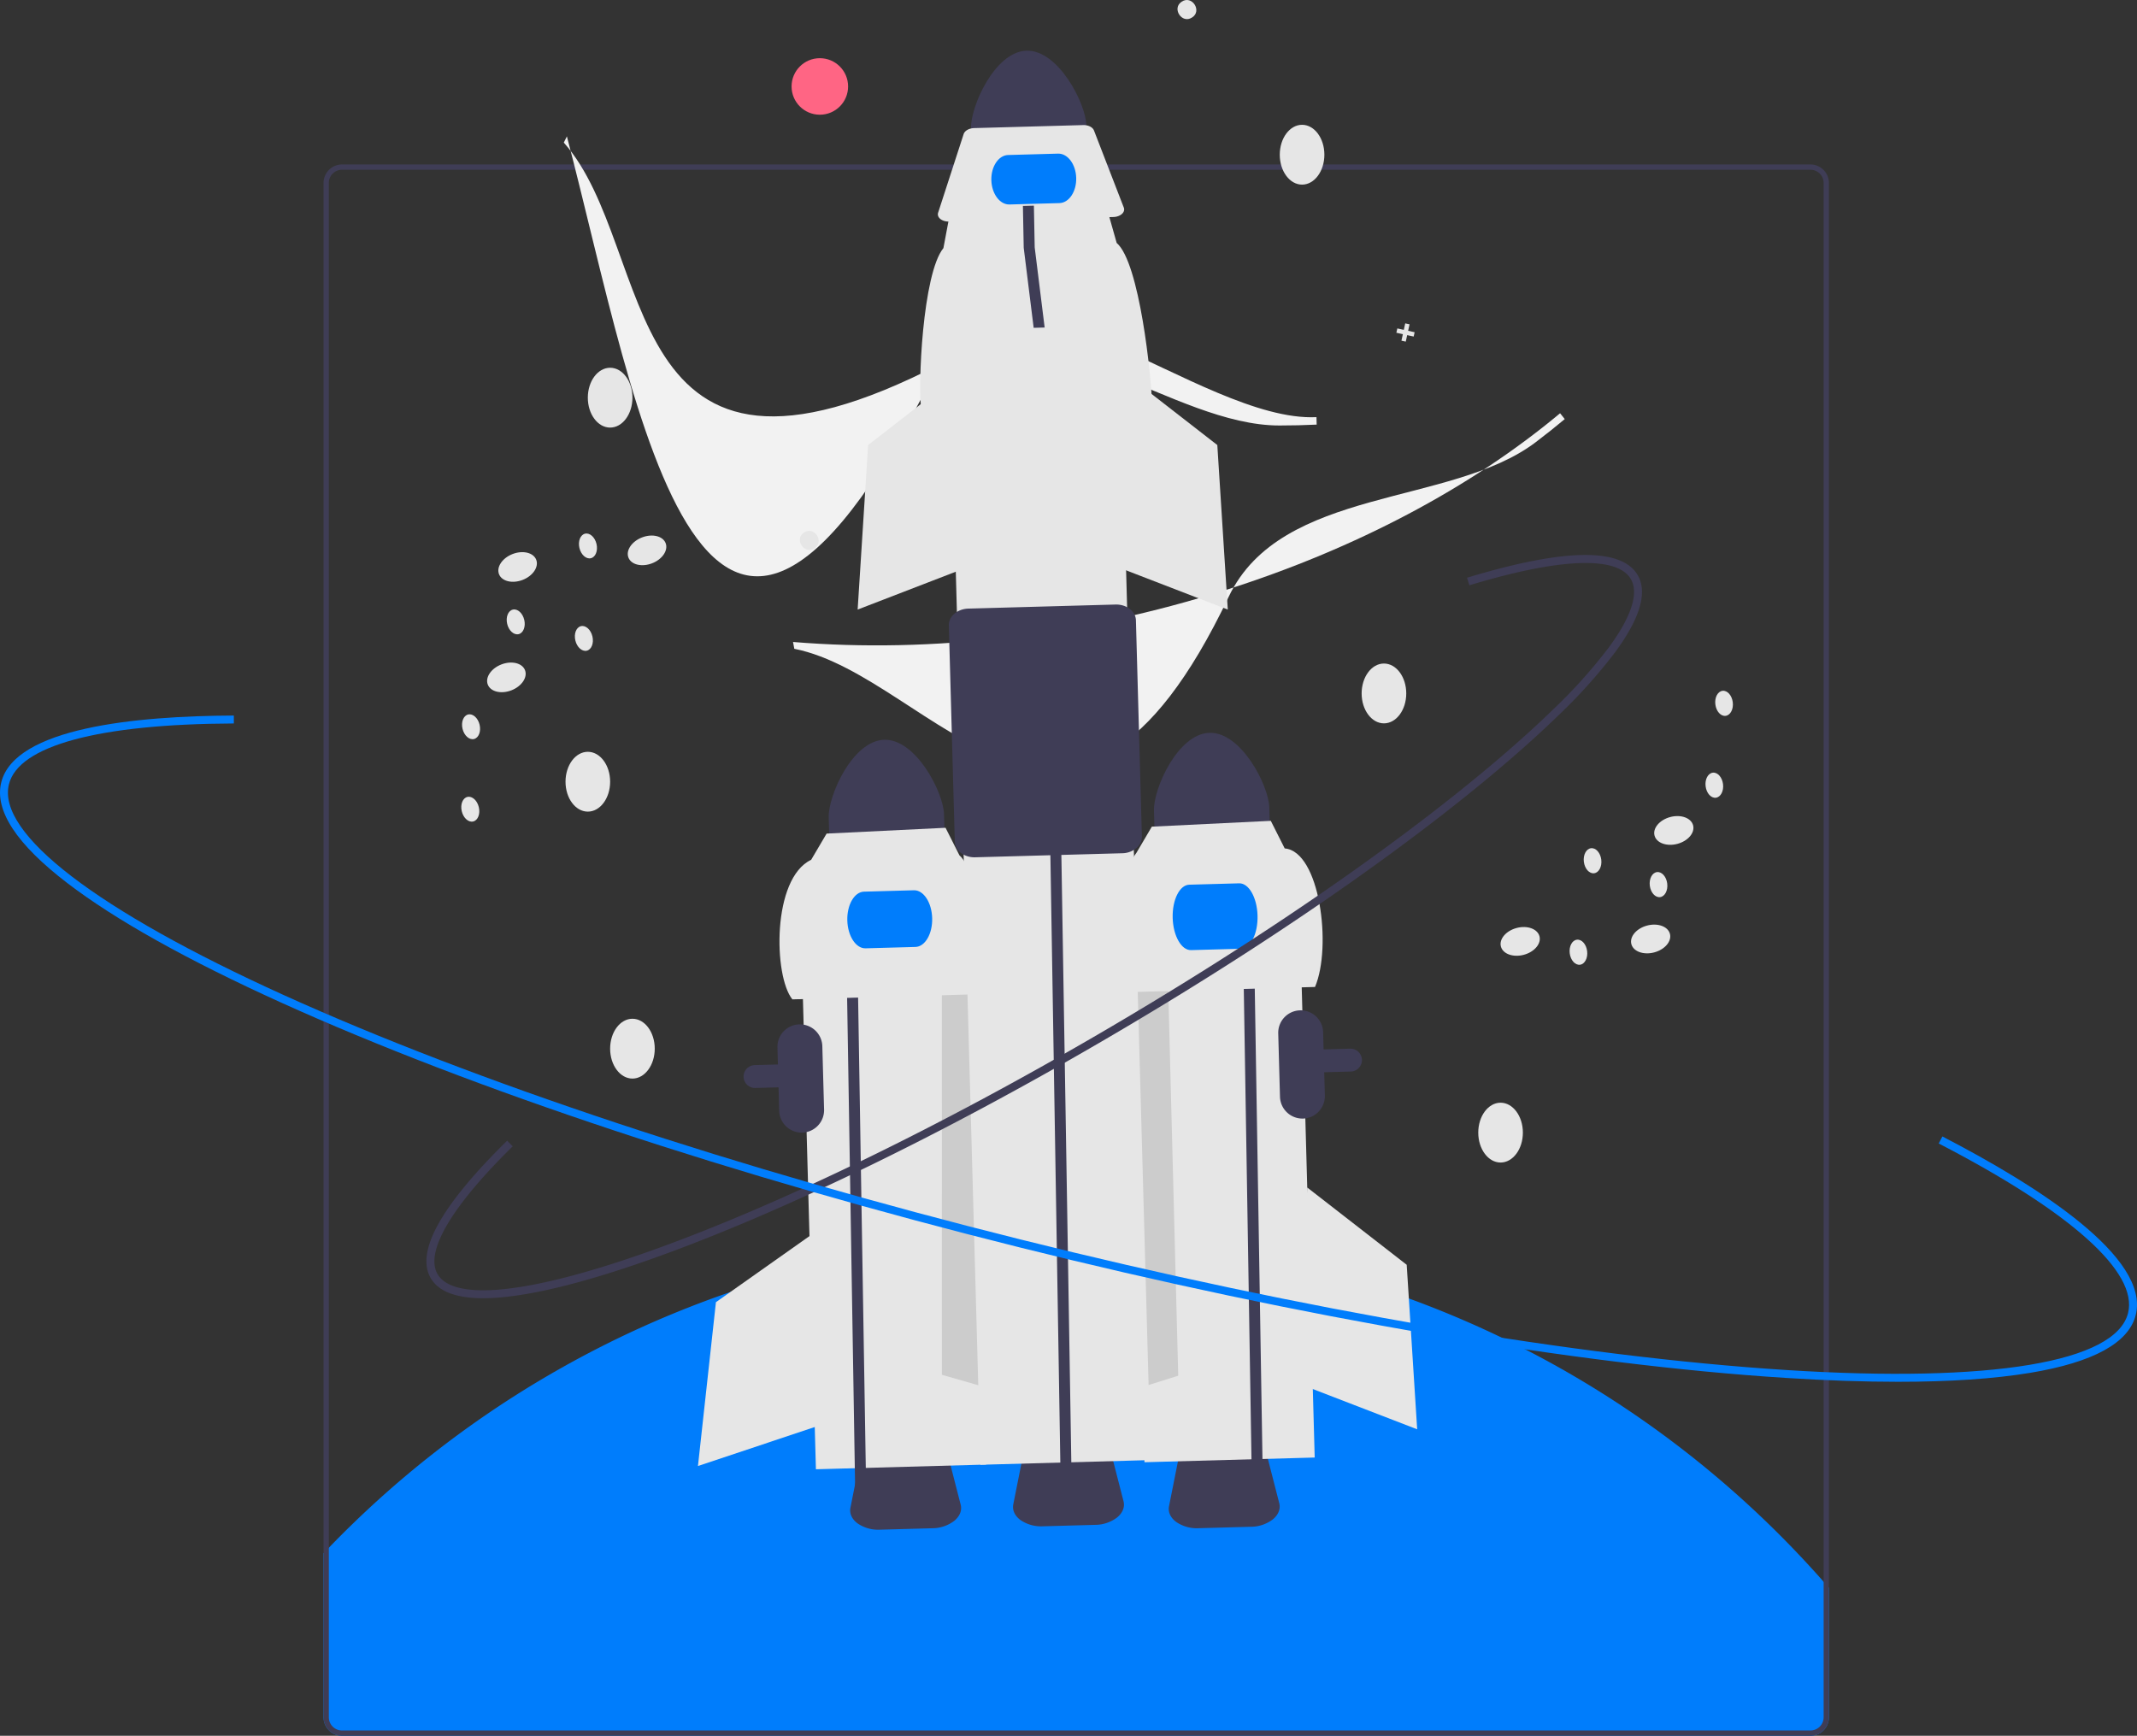 <svg xmlns="http://www.w3.org/2000/svg" xmlns:xlink="http://www.w3.org/1999/xlink" width="809.164" height="657.277" data-name="Layer 1" viewBox="0 0 809.164 657.277"><rect x="0" y="0" width="809.164" height="657.277" fill="#333333" stroke="none"/><path fill="#007dfc" d="M886.051,723.251v49.04a7.008,7.008,0,0,1-7,7h-556a7.015,7.015,0,0,1-7-7v-62.12c.66-.7,1.32-1.39,2-2.08a384.975,384.975,0,0,1,566,12.88C884.731,721.721,885.391,722.491,886.051,723.251Z" transform="translate(-193.541 -122.014)"/><path fill="#3f3d56" d="M702.551,185.281q-.84-.51-1.68-.99h-58.44c-.42.66-.82,1.33-1.21,2h63.01C703.671,185.951,703.111,185.621,702.551,185.281Zm-386.5,197.47v14.9c.25.02.51.02.76.03l-.5,28.64-.26-.14v2.82l.21.11-.21,12.01v41.4h2v-106.52Q317.211,379.241,316.051,382.751Zm386.5-197.47q-.84-.51-1.68-.99h-58.44c-.42.66-.82,1.33-1.21,2h63.01C703.671,185.951,703.111,185.621,702.551,185.281Zm176.5-.99h-556a7.008,7.008,0,0,0-7,7v581a7.015,7.015,0,0,0,7,7h556a7.008,7.008,0,0,0,7-7v-581A7.008,7.008,0,0,0,879.051,184.291Zm5,588a5.002,5.002,0,0,1-5,5h-556a5.002,5.002,0,0,1-5-5v-581a5.008,5.008,0,0,1,5-5h556a5.008,5.008,0,0,1,5,5Z" transform="translate(-193.541 -122.014)"/><path fill="#3f3d56" d="M546.58,700.708l-19.832.548a13.812,13.812,0,0,1-8.486-2.379c-2.154-1.602-3.142-3.768-2.708-5.943l3.903-19.613c.735-3.7,5.27-6.497,10.78-6.649l10.952-.302c5.51-.152,10.192,2.39,11.13,6.044l4.979,19.368c.552,2.148-.314,4.365-2.376,6.083A13.812,13.812,0,0,1,546.58,700.708Z" transform="translate(-193.541 -122.014)"/><path fill="#3f3d56" d="M667.21,700.148l-19.832.548a13.812,13.812,0,0,1-8.486-2.379c-2.154-1.602-3.142-3.768-2.708-5.943l3.903-19.613c.735-3.7,5.27-6.497,10.78-6.649l10.952-.302c5.51-.152,10.192,2.39,11.13,6.044l4.979,19.368c.552,2.148-.314,4.365-2.376,6.083A13.812,13.812,0,0,1,667.21,700.148Z" transform="translate(-193.541 -122.014)"/><path fill="#3f3d56" d="M477.714,533.643a4.331,4.331,0,0,1,1.595-8.308L704.777,519.11a4.33,4.33,0,0,1,4.449,4.208l0,0a4.336,4.336,0,0,1-4.209,4.448l-0-0L479.548,533.992A4.307,4.307,0,0,1,477.714,533.643Z" transform="translate(-193.541 -122.014)"/><rect width="64.474" height="217.68" x="499.466" y="459.851" fill="#e6e6e6" transform="translate(-209.036 -107.121) rotate(-1.582)"/><polygon fill="#ccc" points="369.018 333.079 356.629 366.828 356.64 520.587 371.736 524.916 369.018 333.079"/><path fill="#3f3d56" d="M528.363,402.136c-12.057.342-21.257,21.209-21.036,29.352l.407,14.742,43.659-1.206-.407-14.742C550.758,422.14,540.421,401.813,528.363,402.136Z" transform="translate(-193.541 -122.014)"/><path fill="#3f3d56" d="M497.31,550.895a8.51,8.51,0,0,1-8.731-8.262l-.662-23.991a8.5,8.5,0,1,1,16.994-.469l.662,23.991A8.51,8.51,0,0,1,497.31,550.895Z" transform="translate(-193.541 -122.014)"/><polyline fill="#3f3d56" points="320.125 339.284 319.82 323.429 323.978 323.326 324.283 339.13 328.052 569.476 323.893 569.591"/><path fill="#e6e6e6" d="M568.314,498.375l-74.739,2.064c-7.139-8.705-7.787-45.793,7.111-52.851l5.842-9.92,45.043-2.199,5.264,10.445C564.246,452.22,568.067,489.076,568.314,498.375Z" transform="translate(-193.541 -122.014)"/><path fill="#007dfc" d="M540.183,480.588l-18.9.522c-3.647.101-6.748-4.631-6.911-10.546s2.672-10.811,6.319-10.912l18.9-.522c3.647-.101,6.748,4.631,6.911,10.546S543.83,480.487,540.183,480.588Z" transform="translate(-193.541 -122.014)"/><polygon fill="#e6e6e6" points="310.043 465.568 271.084 493.088 264.278 555.138 309.726 539.953 310.043 465.568"/><rect width="64.474" height="217.68" x="623.877" y="457.186" fill="#e6e6e6" transform="translate(-208.915 -103.688) rotate(-1.582)"/><polygon fill="#ccc" points="428.888 333.806 442.149 367.222 446.128 520.93 431.149 525.649 428.888 333.806"/><ellipse cx="524.024" cy="262.584" fill="#e6e6e6" rx="8.447" ry="11.327"/><ellipse cx="568.183" cy="428.884" fill="#e6e6e6" rx="8.447" ry="11.327"/><ellipse cx="239.471" cy="397.094" fill="#e6e6e6" rx="8.447" ry="11.327"/><path fill="#3f3d56" d="M651.516,399.506c-12.057.342-21.257,21.209-21.036,29.352l.407,14.742,43.659-1.206-.407-14.742C673.91,419.51,663.573,399.182,651.516,399.506Z" transform="translate(-193.541 -122.014)"/><polyline fill="#3f3d56" points="470.459 344.247 470.154 328.392 474.312 328.288 474.617 344.093 478.386 574.439 474.227 574.554"/><path fill="#e6e6e6" d="M691.466,495.745l-74.738,2.064c-1.303-7.877.383-44.633,7.111-52.851l5.842-9.92,45.043-2.199,5.264,10.445C693.286,444.367,697.938,480.487,691.466,495.745Z" transform="translate(-193.541 -122.014)"/><path fill="#007dfc" d="M663.427,481.268l-18.9.522c-3.647.101-6.768-5.374-6.957-12.202s2.626-12.466,6.273-12.567l18.9-.522c3.647-.101,6.768,5.374,6.957,12.202S667.074,481.167,663.427,481.268Z" transform="translate(-193.541 -122.014)"/><polygon fill="#e6e6e6" points="494.978 449.662 532.641 478.93 536.607 541.227 491.901 523.983 494.978 449.662"/><path fill="#f2f2f2" d="M678.001,283.135c-40.413,0-86.857-44.846-127.949-23.539-124.415,64.514-107.289-43.44-143.032-83.589l1.173-2.354c27.059,103.218,51.543,267.692,142.399,83.205,22.759-46.214,97.455,25.22,141.423,23.113l.076,2.829Q685.127,283.136,678.001,283.135Z" transform="translate(-193.541 -122.014)"/><path fill="#f2f2f2" d="M774.998,289.481c-32.216,24.4-96.316,16.691-116.208,58.487-60.228,126.545-111.754,30.148-164.488,19.724l-.486-2.585c52.79,4.378,109.414-2.415,163.751-19.648,49.104-15.571,92.915-38.736,126.692-66.962l1.769,2.209Q780.679,285.18,774.998,289.481Z" transform="translate(-193.541 -122.014)"/><ellipse cx="231.024" cy="150.584" fill="#e6e6e6" rx="8.447" ry="11.327"/><ellipse cx="493.024" cy="58.584" fill="#e6e6e6" rx="8.447" ry="11.327"/><ellipse cx="222.577" cy="296.007" fill="#e6e6e6" rx="8.447" ry="11.327"/><path fill="#e6e6e6" d="M501.903,329.643c-3.862,2.573-7.815-3.551-3.878-6.01C501.886,321.06,505.839,327.185,501.903,329.643Z" transform="translate(-193.541 -122.014)"/><path fill="#e6e6e6" d="M644.903,128.643c-3.862,2.573-7.815-3.551-3.878-6.01C644.886,120.06,648.839,126.185,644.903,128.643Z" transform="translate(-193.541 -122.014)"/><polygon fill="#e6e6e6" points="535.641 125.801 533.184 125.262 533.722 122.804 532.084 122.445 531.545 124.903 529.088 124.365 528.729 126.003 531.186 126.542 530.648 128.999 532.286 129.358 532.825 126.9 535.282 127.439 535.641 125.801"/><circle cx="310.427" cy="32.737" r="10.702" fill="#ff6584"/><path fill="#3f3d56" d="M582.248,141.205c-12.057.342-21.257,21.209-21.036,29.352l.407,14.742,43.659-1.206-.407-14.742C604.643,161.208,594.306,140.881,582.248,141.205Z" transform="translate(-193.541 -122.014)"/><path fill="#3f3d56" d="M608.245,699.423l-19.832.548a13.812,13.812,0,0,1-8.486-2.379c-2.154-1.602-3.142-3.768-2.708-5.943l3.903-19.613c.736-3.7,5.27-6.497,10.78-6.649l10.952-.302c5.51-.152,10.192,2.39,11.13,6.044l4.979,19.368c.552,2.148-.314,4.365-2.376,6.083A13.812,13.812,0,0,1,608.245,699.423Z" transform="translate(-193.541 -122.014)"/><rect width="64.474" height="440.016" x="558.7" y="235.856" fill="#e6e6e6" transform="translate(-205.899 -105.529) rotate(-1.582)"/><polyline fill="#3f3d56" points="397.76 325.949 397.455 310.094 401.613 309.991 401.918 325.795 405.687 556.141 401.528 556.256"/><path fill="#e6e6e6" d="M629.778,275.306l-87.326,2.411c-1.523-9.203.447-52.15,8.308-61.752l2.154-11.462,60.297-1.665,3.155,11.171C625.025,221.377,629.489,264.44,629.778,275.306Z" transform="translate(-193.541 -122.014)"/><path fill="#e6e6e6" d="M615.117,204.19l-62.223,1.718c-2.297.063-4.193-1.142-4.236-2.693a1.952,1.952,0,0,1,.097-.658l9.665-29.775c.414-1.275,2.061-2.211,3.984-2.264l41.264-1.139c1.923-.053,3.619.791,4.103,2.041l11.293,29.196c.578,1.493-.756,3.047-2.98,3.471A6.081,6.081,0,0,1,615.117,204.19Z" transform="translate(-193.541 -122.014)"/><path fill="#3f3d56" d="M559.033,445.941a7.626,7.626,0,0,1-1.581-.915,5.604,5.604,0,0,1-2.379-4.321l-2.261-81.878c-.093-3.389,3.225-6.241,7.398-6.356l55.703-1.538c4.173-.116,7.643,2.549,7.737,5.938l2.261,81.878a5.603,5.603,0,0,1-2.137,4.446,8.506,8.506,0,0,1-5.261,1.91l-55.702,1.538A8.92,8.92,0,0,1,559.033,445.941Z" transform="translate(-193.541 -122.014)"/><path fill="#007dfc" d="M594.685,198.921l-18.9.522c-3.647.101-6.731-4.02-6.874-9.184s2.709-9.449,6.356-9.55l18.9-.522c3.647-.101,6.731,4.02,6.874,9.184S598.332,198.82,594.685,198.921Z" transform="translate(-193.541 -122.014)"/><path fill="#3f3d56" d="M686.931,545.58a8.51,8.51,0,0,1-8.731-8.262l-.662-23.991a8.5,8.5,0,0,1,16.994-.469l.662,23.991A8.51,8.51,0,0,1,686.931,545.58Z" transform="translate(-193.541 -122.014)"/><path fill="#3f3d56" d="M376.491,613.609c-10.246,0-16.907-2.546-19.855-7.607-5.814-9.98,3.923-27.493,28.941-52.051l2.102,2.141c-23.239,22.812-33.343,40.001-28.451,48.4,3.096,5.312,12.309,7.217,26.648,5.504,14.235-1.699,33.101-6.765,56.072-15.055,47.291-17.067,106.623-45.856,167.065-81.064,60.44-35.207,114.75-72.616,152.927-105.335,7.333-6.286,13.987-12.333,19.779-17.971a196.961,196.961,0,0,0,20.976-23.377c8.563-11.627,11.453-20.581,8.358-25.895-5.17-8.875-26.888-8.04-61.156,2.353l-.87-2.871c36.766-11.149,58.507-11.483,64.619-.992,3.797,6.519.926,16.337-8.534,29.184a199.923,199.923,0,0,1-21.299,23.748c-5.837,5.683-12.539,11.772-19.92,18.1-38.31,32.833-92.777,70.354-153.369,105.649-60.594,35.297-120.1,64.168-167.556,81.295-23.185,8.367-42.273,13.485-56.735,15.211A82.695,82.695,0,0,1,376.491,613.609Z" transform="translate(-193.541 -122.014)"/><polygon fill="#e6e6e6" points="423.268 139.256 460.93 168.524 464.896 230.821 420.19 213.577 423.268 139.256"/><polygon fill="#e6e6e6" points="366.372 139.256 328.71 168.524 324.744 230.821 369.45 213.577 366.372 139.256"/><polyline fill="#3f3d56" points="387.625 93.825 387.32 77.97 391.478 77.867 391.783 93.672 395.552 124.018 391.393 124.133"/><ellipse cx="389.536" cy="336.703" fill="#e6e6e6" rx="7.557" ry="5.257" transform="translate(-288.822 41.311) rotate(-21.161)"/><ellipse cx="438.539" cy="330.417" fill="#e6e6e6" rx="7.557" ry="5.257" transform="translate(-283.248 58.578) rotate(-21.161)"/><ellipse cx="385.286" cy="378.511" fill="#e6e6e6" rx="7.557" ry="5.257" transform="translate(-304.201 42.597) rotate(-21.161)"/><ellipse cx="371.907" cy="397.208" fill="#e6e6e6" rx="3.322" ry="4.776" transform="translate(-275.029 -25.674) rotate(-13.316)"/><ellipse cx="371.616" cy="428.43" fill="#e6e6e6" rx="3.322" ry="4.776" transform="translate(-282.228 -24.902) rotate(-13.316)"/><ellipse cx="414.625" cy="363.761" fill="#e6e6e6" rx="3.322" ry="4.776" transform="translate(-266.177 -16.734) rotate(-13.316)"/><ellipse cx="388.816" cy="357.494" fill="#e6e6e6" rx="3.322" ry="4.776" transform="translate(-265.427 -22.847) rotate(-13.316)"/><ellipse cx="416.171" cy="328.743" fill="#e6e6e6" rx="3.322" ry="4.776" transform="translate(-258.07 -17.32) rotate(-13.316)"/><ellipse cx="818.548" cy="477.578" fill="#e6e6e6" rx="7.557" ry="5.257" transform="translate(-288.874 104.722) rotate(-14.913)"/><ellipse cx="769.152" cy="478.493" fill="#e6e6e6" rx="7.557" ry="5.257" transform="translate(-290.774 92.041) rotate(-14.913)"/><ellipse cx="827.323" cy="436.481" fill="#e6e6e6" rx="7.557" ry="5.257" transform="translate(-278.003 105.596) rotate(-14.913)"/><ellipse cx="842.658" cy="419.351" fill="#e6e6e6" rx="3.322" ry="4.776" transform="translate(-238.735 -15.145) rotate(-7.068)"/><ellipse cx="846.346" cy="388.346" fill="#e6e6e6" rx="3.322" ry="4.776" transform="translate(-234.892 -14.927) rotate(-7.068)"/><ellipse cx="796.554" cy="447.95" fill="#e6e6e6" rx="3.322" ry="4.776" transform="translate(-242.605 -20.601) rotate(-7.068)"/><ellipse cx="821.527" cy="456.989" fill="#e6e6e6" rx="3.322" ry="4.776" transform="translate(-243.527 -17.459) rotate(-7.068)"/><ellipse cx="791.205" cy="482.591" fill="#e6e6e6" rx="3.322" ry="4.776" transform="translate(-246.908 -20.996) rotate(-7.068)"/><path fill="#007dfc" d="M912.192,645.251q-19.368,0-42.457-1.464c-79.614-5.056-182.738-22.633-290.376-49.492C471.721,567.436,372.429,534.501,299.774,501.561c-35.393-16.047-62.556-31.236-80.735-45.147-19.247-14.727-27.666-27.564-25.024-38.153,5.148-20.629,50.731-25.142,88.064-25.295l.013,3c-51.268.21-81.514,8.387-85.166,23.022-4.652,18.64,33.287,47.741,104.087,79.841,72.496,32.868,171.605,65.739,279.073,92.557,107.467,26.816,210.401,44.363,289.84,49.408,77.579,4.928,124.743-2.938,129.395-21.578,3.862-15.477-21.598-38.275-71.689-64.198l1.379-2.664c36.397,18.836,78.645,45.852,73.222,67.589-2.643,10.589-16.105,17.965-40.015,21.923C948.587,644.121,931.846,645.251,912.192,645.251Z" transform="translate(-193.541 -122.014)"/></svg>